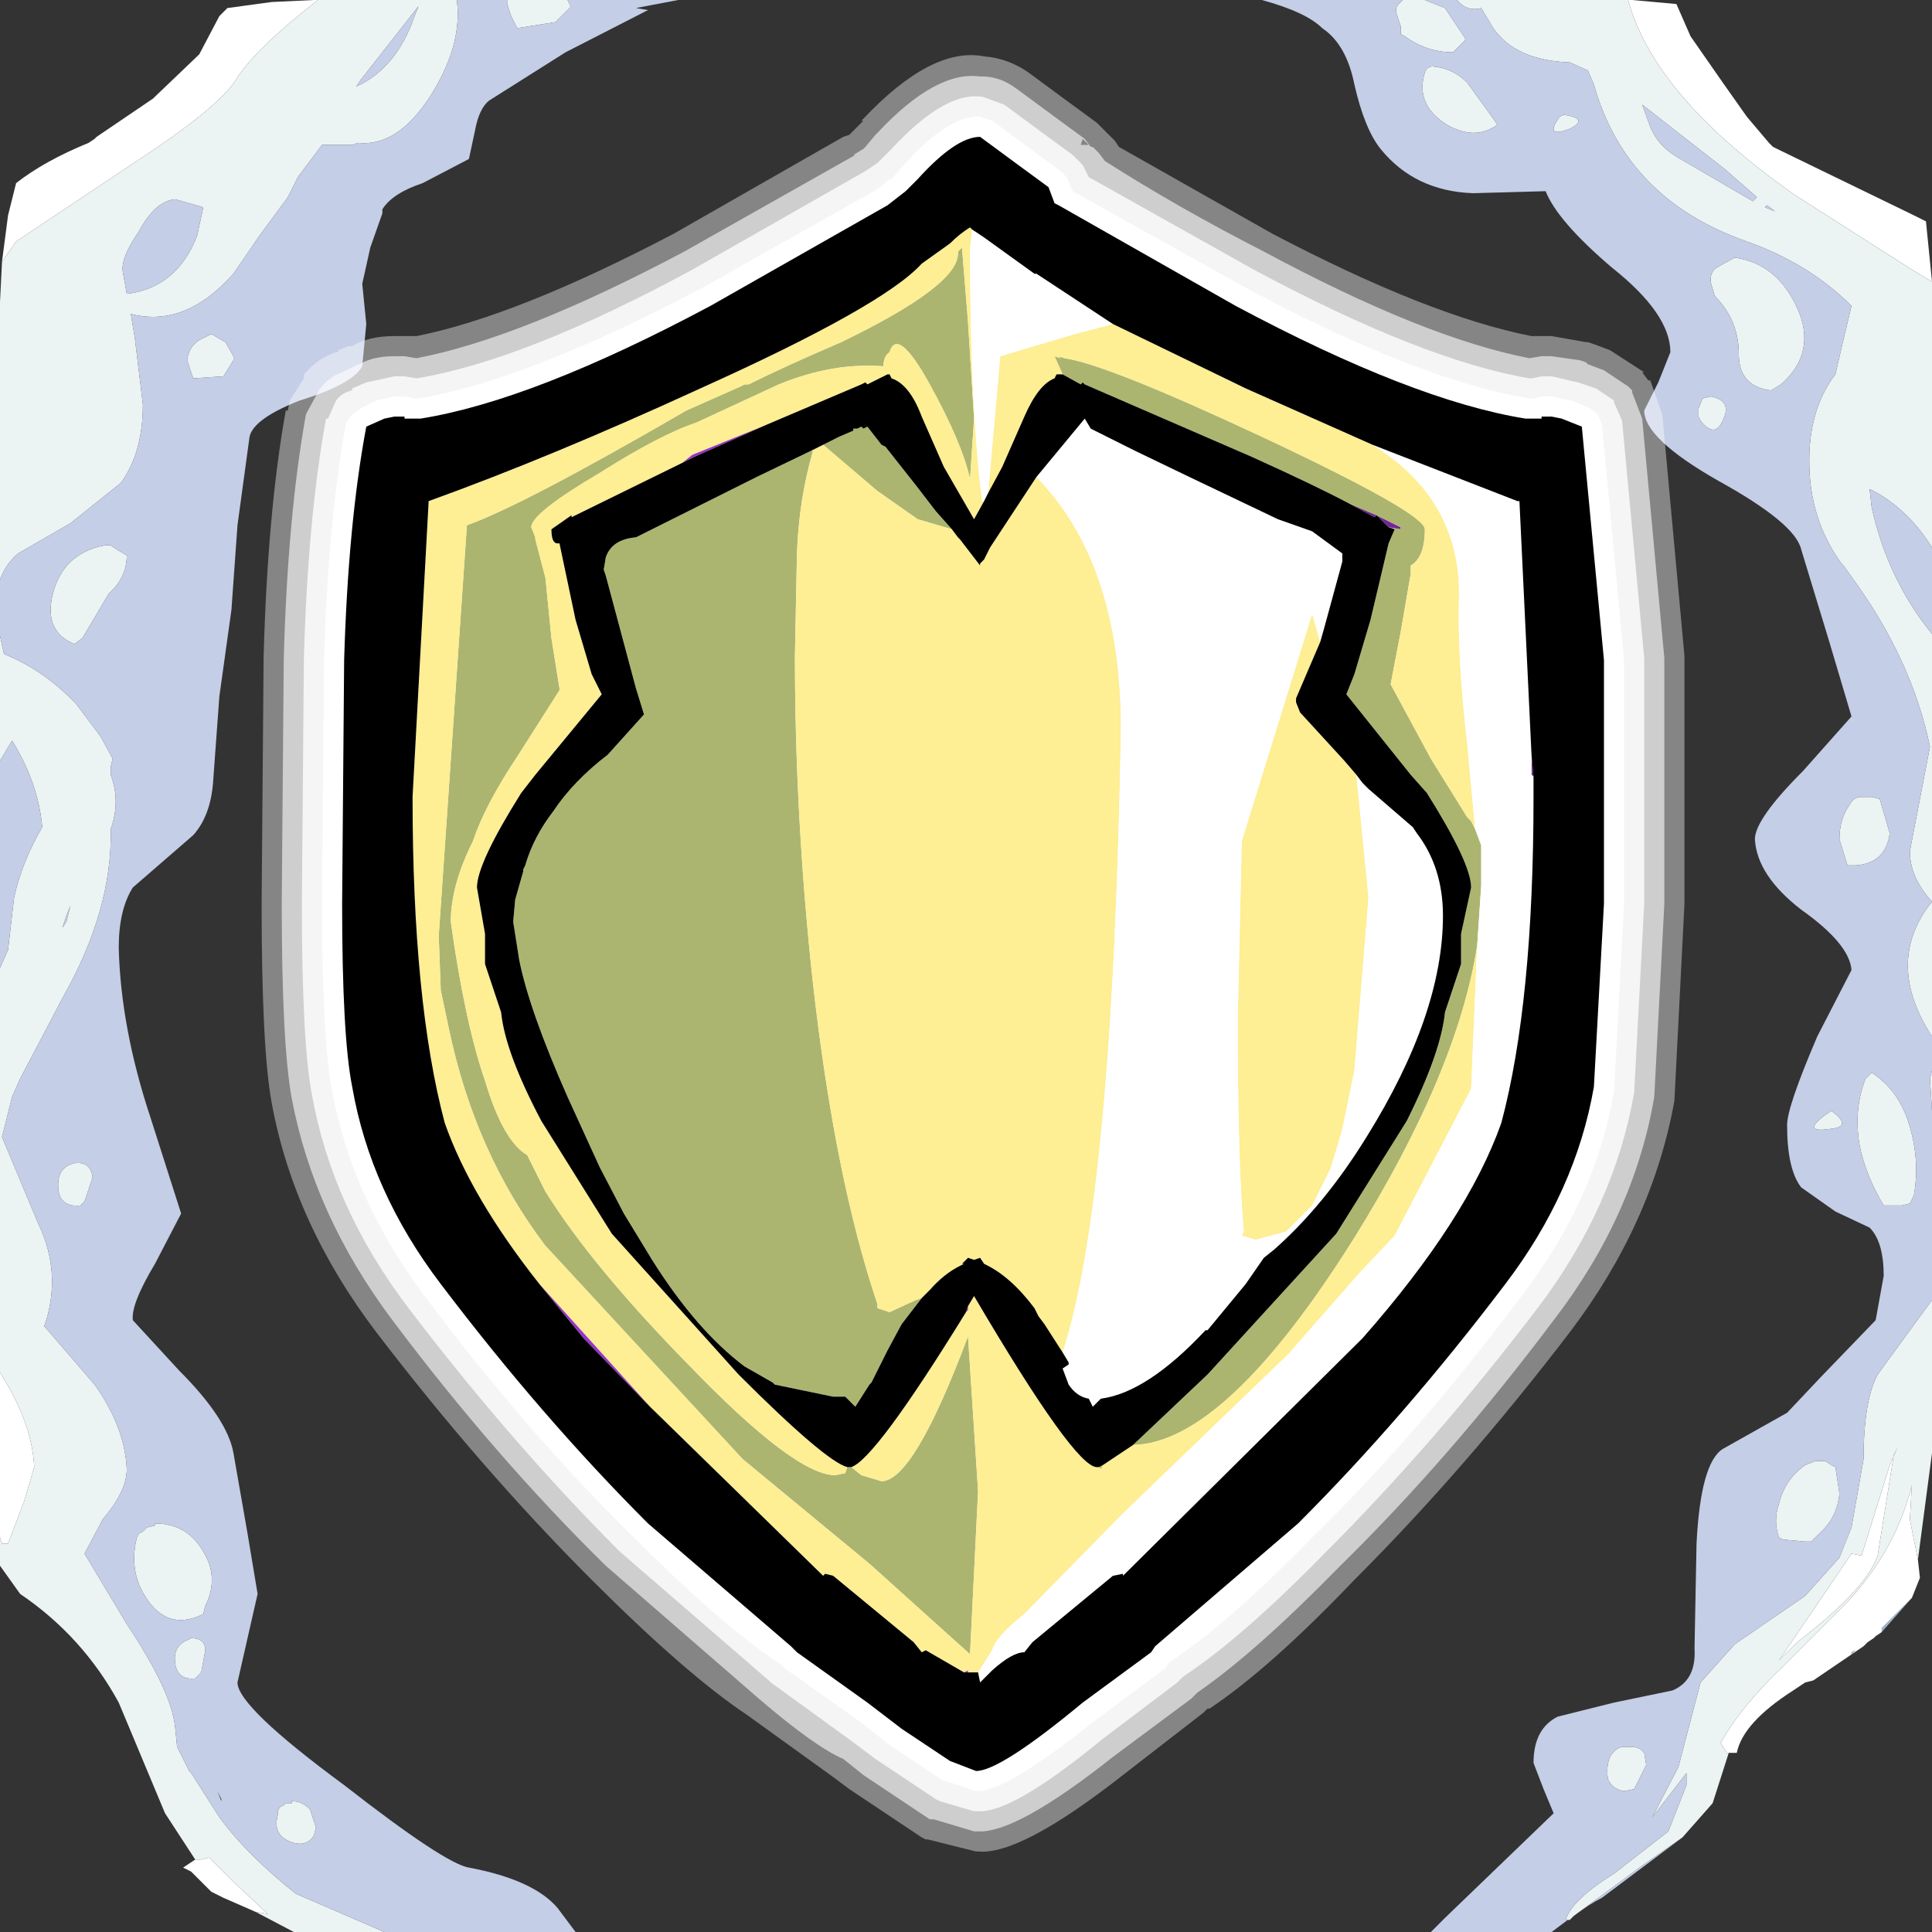 <?xml version="1.0" encoding="UTF-8" standalone="no"?>
<svg xmlns:ffdec="https://www.free-decompiler.com/flash" xmlns:xlink="http://www.w3.org/1999/xlink" ffdec:objectType="shape" height="48.0px" width="48.0px" xmlns="http://www.w3.org/2000/svg">
  <rect width="100%" height="100%" fill="#333333" stroke="none"/>
  <g transform="matrix(1.0, 0.0, 0.0, 1.0, 0.0, 0.0)">
    <path d="M47.5 39.7 L46.75 40.55 46.75 40.45 47.5 39.7 M46.1 41.0 L46.0 41.1 46.0 41.05 46.1 41.0" fill="#bfdcff" fill-opacity="0.753" fill-rule="evenodd" stroke="none"/>
    <path d="M40.45 0.0 L40.55 0.0 41.65 0.1 42.0 0.9 42.8 2.05 43.4 2.9 43.95 3.55 44.05 3.65 47.55 5.35 47.85 5.5 48.0 7.0 47.5 6.7 44.6 4.85 Q41.1 2.4 40.45 0.0 M47.65 38.75 L47.7 39.2 47.5 39.7 46.75 40.45 46.75 40.55 46.6 40.65 46.55 40.7 46.4 40.8 46.3 40.9 45.05 41.75 44.85 41.8 44.55 42.0 Q43.3 42.8 43.15 43.55 L42.95 43.55 42.9 43.55 42.75 43.3 Q43.25 42.4 44.3 41.4 L45.9 39.8 Q47.1 38.5 47.5 36.9 L47.45 37.75 47.65 38.75 M47.15 35.95 L47.05 36.15 46.65 38.65 Q46.35 39.5 44.65 40.8 L44.2 41.25 46.0 38.6 46.25 38.65 46.95 36.4 47.15 35.95 M46.1 41.0 L46.0 41.05 46.0 41.1 46.1 41.0 M6.35 47.5 L5.55 47.15 5.25 47.0 5.2 46.95 4.9 46.65 4.8 46.55 4.75 46.5 4.55 46.4 4.85 46.2 5.0 46.2 5.2 46.15 5.85 46.8 6.65 47.55 6.35 47.5 M0.0 38.2 L0.0 34.1 Q0.8 35.35 0.85 36.45 L0.6 37.3 0.2 38.35 0.05 38.35 0.0 38.2 M0.05 6.5 L0.2 5.35 0.4 4.55 Q1.1 4.0 2.2 3.55 L2.35 3.45 2.4 3.4 3.8 2.45 4.95 1.35 5.45 0.4 5.65 0.2 6.75 0.05 7.8 0.0 7.9 0.0 Q6.3 1.25 5.85 2.0 5.4 2.7 3.25 4.1 L0.4 6.0 0.05 6.5" fill="#ffffff" fill-rule="evenodd" stroke="none"/>
    <path d="M40.45 0.0 Q41.1 2.4 44.6 4.85 L47.5 6.7 48.0 7.0 48.0 7.5 48.0 13.6 Q47.4 12.65 46.55 12.2 L46.45 12.15 46.5 12.6 Q46.9 14.4 48.0 15.75 L48.0 25.75 Q46.8 23.9 48.0 22.4 47.45 21.8 47.45 21.15 L47.95 18.55 Q47.5 16.4 46.05 14.4 L45.8 14.05 45.75 14.0 Q44.95 12.9 44.95 11.45 44.95 10.15 45.6 9.3 L45.75 8.65 46.0 7.6 Q44.95 6.55 43.4 6.0 40.4 4.95 39.6 2.1 L39.45 1.75 39.0 1.55 Q37.65 1.5 37.1 0.7 L36.8 0.2 Q36.45 0.3 36.2 0.0 L40.1 0.0 40.45 0.0 M48.0 26.6 L48.0 27.6 47.95 26.8 48.0 26.6 M48.0 32.3 L48.0 35.5 48.0 35.65 48.0 36.1 47.65 38.75 47.45 37.75 47.5 36.9 Q47.1 38.5 45.9 39.8 L44.3 41.4 Q43.25 42.4 42.75 43.3 L42.9 43.55 42.95 43.55 42.55 44.8 41.8 45.65 40.8 46.35 39.1 47.6 39.0 47.7 38.95 47.7 38.9 47.7 Q39.05 47.2 40.1 46.55 L41.45 45.5 41.9 44.35 41.9 44.05 41.05 45.15 41.7 43.9 42.25 41.8 43.1 40.85 44.85 39.65 45.7 38.7 46.0 37.95 46.3 36.25 Q46.3 34.8 46.65 34.15 L48.0 32.3 M34.85 0.0 L35.4 0.0 35.9 0.2 36.4 0.95 36.4 1.0 36.1 1.3 Q35.45 1.3 34.9 0.9 L34.8 0.85 34.8 0.65 34.7 0.35 Q34.65 0.2 34.75 0.1 L34.85 0.0 M41.75 3.95 L43.55 5.0 43.65 4.9 42.85 4.2 40.8 2.6 41.0 3.15 Q41.2 3.65 41.75 3.95 M43.85 5.15 L44.1 5.25 43.9 5.1 43.85 5.15 M44.65 7.65 Q45.15 8.75 44.25 9.55 L44.0 9.7 Q43.2 9.6 43.2 8.8 43.2 7.95 42.6 7.35 L42.5 7.0 42.5 6.95 Q42.5 6.75 42.65 6.65 L43.1 6.4 Q44.15 6.55 44.65 7.65 M42.8 10.45 Q42.6 10.9 42.25 10.45 L42.2 10.35 42.2 10.15 42.3 9.9 42.5 9.85 Q43.05 9.95 42.8 10.45 M46.95 20.7 Q46.85 21.45 46.1 21.5 L45.9 21.5 45.7 20.85 Q45.7 20.35 45.95 20.0 46.05 19.8 46.25 19.8 L46.5 19.8 46.7 19.85 46.95 20.7 M46.5 26.65 Q47.2 27.1 47.45 28.0 47.7 28.85 47.55 29.7 L47.45 29.9 47.25 29.95 46.8 29.95 Q46.35 29.2 46.2 28.45 46.05 27.55 46.35 26.8 L46.5 26.65 M45.35 27.7 L45.5 27.6 Q46.05 28.0 45.45 28.05 44.75 28.15 45.35 27.7 M45.35 36.3 L45.5 36.4 45.6 36.45 45.7 37.1 Q45.65 37.7 45.2 38.1 L45.0 38.3 44.85 38.3 44.3 38.25 44.2 38.2 Q44.05 37.8 44.2 37.35 44.35 36.75 44.85 36.4 L45.1 36.3 45.35 36.3 M47.15 35.95 L46.95 36.4 46.25 38.65 46.0 38.6 44.2 41.25 44.65 40.8 Q46.35 39.5 46.65 38.65 L47.05 36.15 47.15 35.95 M40.75 43.45 L40.85 43.55 40.9 43.85 40.6 44.45 40.35 44.5 Q40.05 44.45 39.95 44.2 39.9 43.9 40.0 43.65 40.15 43.4 40.35 43.4 L40.6 43.4 40.75 43.45 M38.85 2.85 Q39.5 2.95 39.0 3.2 38.35 3.45 38.75 2.9 L38.85 2.85 M36.45 2.05 L37.1 2.95 37.2 3.1 Q36.65 3.5 35.95 3.1 35.15 2.6 35.4 1.8 35.45 1.65 35.6 1.65 36.1 1.7 36.45 2.05 M14.1 0.0 L14.15 0.1 14.15 0.2 13.8 0.55 12.85 0.7 12.8 0.6 12.7 0.4 12.6 0.1 12.6 0.0 14.1 0.0 M11.35 0.0 Q11.5 1.15 10.65 2.45 9.85 3.65 8.9 3.55 L8.75 3.6 8.0 3.6 7.4 4.4 7.15 4.9 6.45 5.85 5.8 6.8 Q4.6 8.15 3.25 7.8 L3.35 8.4 3.55 10.05 Q3.55 11.25 3.0 12.0 L1.75 13.0 0.45 13.75 Q0.15 14.0 0.0 14.4 L0.0 7.5 0.05 6.5 0.4 6.0 3.25 4.1 Q5.4 2.7 5.85 2.0 6.3 1.25 7.9 0.0 L11.35 0.0 M0.0 15.8 L0.1 16.25 Q1.1 16.65 1.9 17.5 L2.5 18.3 2.8 18.85 2.75 19.05 2.75 19.25 Q3.0 19.9 2.75 20.6 2.8 22.6 1.55 24.8 L0.5 26.8 0.3 27.25 0.05 28.25 0.95 30.4 Q1.55 31.65 1.1 32.95 L2.35 34.4 Q3.1 35.45 3.15 36.5 3.15 37.05 2.55 37.75 L2.1 38.6 3.15 40.35 Q4.25 42.0 4.35 42.9 L4.4 43.4 4.7 44.0 4.75 44.05 5.45 45.15 Q6.15 46.1 7.35 47.05 L9.55 48.0 7.9 48.0 7.3 48.0 6.35 47.5 6.65 47.55 5.85 46.8 5.2 46.15 5.0 46.2 4.85 46.2 4.1 45.05 2.95 42.3 Q2.05 40.65 0.5 39.6 L0.0 38.9 0.0 38.2 0.05 38.35 0.2 38.35 0.6 37.3 0.85 36.45 Q0.8 35.35 0.0 34.1 L0.0 24.05 0.2 23.6 0.35 22.3 Q0.55 21.4 1.05 20.55 0.95 19.45 0.3 18.4 L0.0 18.9 0.0 15.8 M10.4 0.15 L8.95 2.0 8.85 2.15 Q9.85 1.7 10.3 0.4 L10.4 0.15 M5.05 5.15 L4.35 4.95 Q3.85 5.0 3.45 5.75 3.0 6.4 3.05 6.75 L3.15 7.3 Q4.4 7.15 4.9 5.85 L5.05 5.15 M5.05 8.4 L5.25 8.3 5.6 8.5 5.8 8.85 5.8 8.95 5.55 9.35 4.8 9.4 4.65 8.95 Q4.7 8.55 5.05 8.4 M2.75 13.55 L2.9 13.65 3.15 13.8 Q3.15 14.35 2.7 14.75 L2.05 15.85 1.85 16.0 Q1.1 15.7 1.3 14.8 1.55 13.75 2.6 13.55 L2.75 13.55 M1.75 22.5 L1.65 22.75 1.55 23.05 1.65 22.9 1.75 22.5 M2.3 29.25 L2.1 29.85 2.0 29.95 Q1.5 30.0 1.45 29.55 1.4 29.0 1.85 28.9 2.25 28.85 2.3 29.25 M3.85 37.9 L3.85 37.85 Q4.65 37.85 5.05 38.55 5.45 39.2 5.1 39.9 L5.05 40.1 Q4.15 40.55 3.6 39.65 3.2 39.0 3.4 38.2 L3.45 38.1 3.55 38.05 3.65 37.95 3.85 37.9 M4.85 41.7 Q4.4 41.75 4.35 41.3 4.3 40.9 4.65 40.75 L4.75 40.7 Q5.1 40.7 5.1 41.0 L5.0 41.55 4.85 41.7 M7.85 45.4 L7.8 45.6 Q7.65 45.85 7.35 45.8 6.75 45.65 6.9 45.1 L6.9 45.0 6.95 44.9 7.05 44.85 7.1 44.8 7.25 44.8 7.25 44.75 Q7.5 44.75 7.7 44.95 L7.85 45.4" fill="#ecf3f3" fill-rule="evenodd" stroke="none"/>
    <path d="M48.0 13.6 L48.0 15.75 Q46.9 14.4 46.5 12.6 L46.45 12.15 46.55 12.2 Q47.4 12.65 48.0 13.6 M48.0 25.75 L48.0 26.15 48.0 26.6 47.95 26.8 48.0 27.6 48.0 32.3 46.65 34.15 Q46.3 34.8 46.3 36.25 L46.0 37.95 45.7 38.7 44.85 39.65 43.1 40.85 42.25 41.8 41.7 43.9 41.05 45.15 41.9 44.05 41.9 44.35 41.45 45.5 40.1 46.55 Q39.05 47.2 38.9 47.7 L38.95 47.7 38.55 48.0 35.55 48.0 35.9 47.65 38.6 45.05 38.35 44.45 38.1 43.8 Q38.1 42.95 38.7 42.65 L40.1 42.3 41.55 42.0 Q42.15 41.75 42.1 40.95 L42.15 38.35 Q42.25 36.35 42.8 36.0 L44.4 35.1 45.25 34.2 46.6 32.8 46.8 31.7 Q46.8 30.85 46.45 30.5 L45.6 30.1 44.75 29.5 Q44.4 29.05 44.4 27.95 44.4 27.5 45.15 25.75 L46.0 24.1 Q45.95 23.45 44.75 22.6 43.65 21.75 43.6 20.85 43.6 20.35 44.8 19.15 L46.0 17.8 45.45 15.95 44.75 13.65 Q44.6 13.0 42.7 11.95 40.85 10.9 40.85 10.2 L41.2 9.5 41.5 8.75 Q41.5 7.8 40.05 6.65 38.7 5.5 38.4 4.75 L36.6 4.8 Q35.15 4.75 34.3 3.7 33.9 3.2 33.65 2.1 33.45 1.1 32.85 0.7 32.45 0.3 31.35 0.0 L34.85 0.0 34.75 0.1 Q34.65 0.2 34.7 0.35 L34.8 0.65 34.8 0.85 34.9 0.9 Q35.45 1.3 36.1 1.3 L36.4 1.0 36.4 0.95 35.9 0.2 35.4 0.0 36.2 0.0 Q36.45 0.3 36.8 0.2 L37.1 0.7 Q37.65 1.5 39.0 1.55 L39.45 1.75 39.6 2.1 Q40.4 4.95 43.4 6.0 44.95 6.55 46.0 7.6 L45.75 8.65 45.6 9.3 Q44.95 10.15 44.95 11.45 44.95 12.9 45.75 14.0 L45.8 14.05 46.05 14.4 Q47.5 16.4 47.95 18.55 L47.45 21.15 Q47.45 21.8 48.0 22.4 46.8 23.9 48.0 25.75 M41.8 45.65 L39.8 47.15 Q39.5 47.3 39.1 47.6 L40.8 46.35 41.8 45.65 M42.8 10.45 Q43.05 9.95 42.5 9.85 L42.3 9.9 42.2 10.15 42.2 10.35 42.25 10.45 Q42.6 10.9 42.8 10.45 M44.65 7.65 Q44.15 6.55 43.1 6.4 L42.65 6.65 Q42.5 6.75 42.5 6.95 L42.5 7.0 42.6 7.35 Q43.2 7.95 43.2 8.8 43.2 9.6 44.0 9.7 L44.25 9.55 Q45.15 8.75 44.65 7.65 M43.85 5.15 L43.9 5.1 44.1 5.25 43.85 5.15 M41.75 3.95 Q41.2 3.65 41.0 3.15 L40.8 2.6 42.85 4.2 43.65 4.9 43.55 5.0 41.75 3.95 M45.35 36.3 L45.1 36.3 44.85 36.4 Q44.35 36.75 44.2 37.35 44.05 37.8 44.2 38.2 L44.3 38.25 44.85 38.3 45.0 38.3 45.2 38.1 Q45.65 37.7 45.7 37.1 L45.6 36.45 45.5 36.4 45.35 36.3 M45.35 27.7 Q44.75 28.15 45.45 28.05 46.05 28.0 45.5 27.6 L45.35 27.7 M46.5 26.65 L46.35 26.8 Q46.05 27.55 46.2 28.45 46.35 29.2 46.8 29.95 L47.25 29.95 47.45 29.9 47.55 29.7 Q47.7 28.85 47.45 28.0 47.2 27.1 46.5 26.65 M46.95 20.7 L46.7 19.85 46.5 19.8 46.25 19.8 Q46.05 19.8 45.95 20.0 45.7 20.35 45.7 20.85 L45.9 21.5 46.1 21.5 Q46.85 21.45 46.95 20.7 M36.45 2.05 Q36.1 1.7 35.6 1.65 35.45 1.65 35.4 1.8 35.15 2.6 35.95 3.1 36.65 3.5 37.2 3.1 L37.1 2.95 36.45 2.05 M38.85 2.85 L38.75 2.9 Q38.35 3.45 39.0 3.2 39.5 2.95 38.85 2.85 M40.75 43.45 L40.6 43.4 40.35 43.4 Q40.15 43.4 40.0 43.65 39.9 43.9 39.95 44.2 40.05 44.45 40.35 44.5 L40.6 44.45 40.9 43.85 40.85 43.55 40.75 43.45 M14.1 0.0 L16.85 0.0 15.8 0.2 16.1 0.25 14.05 1.3 12.15 2.5 Q11.9 2.7 11.8 3.25 L11.65 3.95 10.5 4.55 Q9.75 4.8 9.5 5.2 L9.5 5.3 9.2 6.15 9.0 7.05 9.1 8.05 9.0 9.1 Q8.75 9.55 7.45 9.95 6.3 10.4 6.2 10.85 L5.9 13.05 5.75 15.15 5.45 17.3 5.3 19.35 Q5.25 20.25 4.8 20.75 L4.05 21.4 3.3 22.05 Q2.95 22.6 2.95 23.55 3.0 25.55 3.75 27.8 L4.5 30.15 3.85 31.4 Q3.25 32.4 3.3 32.8 L4.45 34.05 Q5.65 35.25 5.8 36.1 L6.15 38.1 6.4 39.6 6.15 40.7 5.9 41.8 Q5.9 42.4 8.55 44.35 11.05 46.3 11.65 46.4 13.25 46.7 13.85 47.4 L14.3 48.0 9.55 48.0 7.35 47.05 Q6.15 46.1 5.45 45.15 L4.75 44.05 4.7 44.0 4.4 43.4 4.35 42.9 Q4.25 42.0 3.15 40.35 L2.1 38.6 2.55 37.75 Q3.15 37.05 3.15 36.5 3.1 35.45 2.35 34.4 L1.1 32.95 Q1.55 31.65 0.95 30.4 L0.05 28.25 0.3 27.25 0.5 26.8 1.55 24.8 Q2.8 22.6 2.75 20.6 3.0 19.9 2.75 19.25 L2.75 19.05 2.8 18.85 2.5 18.3 1.9 17.5 Q1.1 16.65 0.1 16.25 L0.0 15.8 0.0 14.4 Q0.15 14.0 0.45 13.75 L1.75 13.0 3.0 12.0 Q3.55 11.25 3.55 10.05 L3.35 8.4 3.25 7.8 Q4.6 8.15 5.8 6.8 L6.45 5.85 7.15 4.9 7.4 4.4 8.0 3.6 8.75 3.6 8.9 3.55 Q9.85 3.65 10.65 2.45 11.5 1.15 11.35 0.0 L12.6 0.0 12.6 0.1 12.7 0.4 12.8 0.6 12.85 0.7 13.8 0.55 14.15 0.2 14.15 0.1 14.1 0.0 M0.0 24.05 L0.0 18.9 0.3 18.4 Q0.95 19.45 1.05 20.55 0.55 21.4 0.35 22.3 L0.2 23.6 0.0 24.05 M10.4 0.15 L10.3 0.4 Q9.85 1.7 8.85 2.15 L8.95 2.0 10.4 0.15 M2.3 29.25 Q2.25 28.85 1.85 28.9 1.4 29.0 1.45 29.55 1.5 30.0 2.0 29.95 L2.1 29.85 2.3 29.25 M1.75 22.5 L1.65 22.9 1.55 23.05 1.65 22.75 1.75 22.5 M2.75 13.55 L2.6 13.55 Q1.55 13.75 1.3 14.8 1.1 15.7 1.85 16.0 L2.05 15.85 2.7 14.75 Q3.15 14.35 3.15 13.8 L2.9 13.65 2.75 13.55 M5.05 8.4 Q4.7 8.55 4.65 8.95 L4.8 9.4 5.55 9.35 5.8 8.95 5.8 8.85 5.6 8.5 5.25 8.3 5.05 8.4 M5.05 5.15 L4.9 5.85 Q4.4 7.15 3.15 7.3 L3.05 6.75 Q3.0 6.4 3.45 5.75 3.85 5.0 4.35 4.95 L5.05 5.15 M4.85 41.7 L5.0 41.55 5.1 41.0 Q5.1 40.7 4.75 40.7 L4.65 40.75 Q4.3 40.9 4.35 41.3 4.4 41.75 4.85 41.7 M3.85 37.9 L3.65 37.95 3.55 38.05 3.45 38.1 3.4 38.2 Q3.2 39.0 3.6 39.65 4.15 40.55 5.05 40.1 L5.1 39.9 Q5.45 39.2 5.05 38.55 4.65 37.85 3.85 37.85 L3.85 37.9 M7.85 45.4 L7.7 44.95 Q7.5 44.75 7.25 44.75 L7.25 44.8 7.1 44.8 7.05 44.85 6.95 44.9 6.9 45.0 6.9 45.1 Q6.75 45.65 7.35 45.8 7.65 45.85 7.8 45.6 L7.85 45.4 M5.5 44.75 L5.5 44.7 5.4 44.5 5.5 44.75" fill="#c4cee6" fill-rule="evenodd" stroke="none"/>
    <path d="M41.6 27.35 Q41.05 30.4 39.0 33.1 36.4 36.5 33.65 39.25 31.55 41.45 30.05 42.45 L30.0 42.45 29.9 42.55 27.9 44.1 Q25.35 46.1 24.3 46.0 L24.25 46.0 23.05 45.7 23.0 45.7 22.9 45.65 21.1 44.45 20.7 44.15 18.55 42.6 Q17.05 41.6 14.7 39.25 11.95 36.5 9.35 33.1 7.3 30.4 6.75 27.4 6.5 26.05 6.5 22.45 L6.55 16.3 Q6.65 12.7 7.1 10.2 L7.15 10.2 7.2 9.95 7.55 9.4 7.55 9.35 7.55 9.3 7.6 9.25 Q7.9 8.9 8.35 8.75 L8.4 8.75 8.4 8.7 8.65 8.6 8.75 8.6 Q9.15 8.35 9.8 8.35 L10.05 8.35 10.35 8.35 Q12.85 7.85 16.75 5.8 L20.95 3.4 21.1 3.35 21.15 3.3 21.45 3.0 21.4 3.0 21.45 2.95 Q23.15 1.15 24.45 1.4 25.05 1.45 25.55 1.8 L26.5 2.5 27.25 3.05 27.5 3.3 27.7 3.5 27.8 3.65 31.6 5.8 Q35.5 7.85 38.05 8.35 L38.3 8.35 38.55 8.35 39.4 8.5 39.45 8.5 39.6 8.55 39.55 8.55 39.6 8.55 40.0 8.7 40.85 9.25 40.8 9.25 40.95 9.45 41.0 9.45 41.3 10.3 41.85 16.3 41.85 16.4 41.85 22.45 41.6 27.35" fill="#ffffff" fill-opacity="0.4" fill-rule="evenodd" stroke="none"/>
    <path d="M41.1 27.25 Q40.6 30.2 38.6 32.8 36.05 36.2 33.3 38.9 31.2 41.05 29.75 42.05 L29.6 42.2 27.65 43.65 Q25.25 45.55 24.3 45.5 L24.2 45.5 23.2 45.2 23.15 45.2 23.1 45.2 21.45 44.1 20.95 43.7 Q20.25 43.4 18.85 42.2 L15.05 38.9 Q12.3 36.2 9.75 32.8 7.8 30.2 7.25 27.3 7.0 25.95 7.0 22.45 L7.05 16.35 Q7.15 12.8 7.6 10.3 L7.65 10.2 7.95 9.65 8.0 9.6 Q8.2 9.35 8.5 9.25 L8.6 9.2 8.9 9.05 8.85 9.1 Q9.2 8.85 9.8 8.85 L10.05 8.85 10.35 8.9 Q12.95 8.4 17.0 6.25 L21.25 3.85 21.2 3.85 21.45 3.7 21.5 3.65 21.75 3.35 21.8 3.3 Q23.25 1.75 24.35 1.9 L24.4 1.9 Q24.85 1.9 25.25 2.2 L26.2 2.9 26.95 3.45 27.1 3.65 27.15 3.65 27.3 3.8 27.45 4.0 Q29.25 5.15 31.4 6.25 35.4 8.4 38.0 8.9 L38.3 8.85 38.55 8.85 39.25 8.95 39.4 9.0 39.45 9.05 39.85 9.2 40.45 9.6 40.55 9.7 40.55 9.75 40.8 10.4 41.35 16.35 41.35 16.4 41.35 22.45 41.1 27.25 M26.9 3.45 L26.85 3.6 27.05 3.6 27.1 3.65 26.9 3.45" fill="#ffffff" fill-opacity="0.6" fill-rule="evenodd" stroke="none"/>
    <path d="M40.85 16.4 L40.85 22.45 40.6 27.15 Q40.1 30.0 38.2 32.5 35.65 35.85 32.95 38.55 30.85 40.7 29.4 41.65 L29.25 41.8 27.4 43.2 Q25.15 45.05 24.3 45.0 L24.2 45.0 23.35 44.75 23.25 44.7 21.75 43.7 21.15 43.25 19.15 41.8 19.1 41.75 15.4 38.55 Q12.7 35.85 10.15 32.5 8.25 30.0 7.75 27.2 7.5 25.9 7.5 22.45 L7.55 16.35 Q7.65 12.85 8.1 10.4 L8.15 10.4 8.35 9.95 Q8.5 9.75 8.75 9.7 L8.75 9.65 9.1 9.5 9.8 9.35 10.05 9.35 10.35 9.4 Q13.05 8.95 17.2 6.7 L21.5 4.25 21.8 4.05 22.15 3.7 Q23.45 2.3 24.35 2.4 L24.4 2.4 24.95 2.6 25.9 3.3 26.65 3.85 26.9 4.1 27.05 4.4 31.15 6.7 Q35.35 8.95 38.0 9.4 L38.05 9.4 38.3 9.35 38.55 9.35 39.2 9.5 39.15 9.45 39.2 9.5 39.65 9.65 40.1 9.95 40.1 10.0 40.3 10.45 40.85 16.35 40.85 16.4" fill="#ffffff" fill-opacity="0.8" fill-rule="evenodd" stroke="none"/>
    <path d="M38.3 9.85 L38.55 9.85 39.0 9.95 39.05 9.95 39.5 10.15 39.7 10.3 39.8 10.55 40.35 16.4 40.35 22.45 40.1 27.1 Q39.65 29.8 37.8 32.2 35.3 35.55 32.6 38.2 30.5 40.35 29.05 41.3 L28.95 41.45 27.2 42.75 Q24.95 44.55 24.25 44.5 L23.35 44.2 23.45 44.25 22.1 43.35 21.4 42.8 19.5 41.45 19.45 41.4 19.4 41.35 Q17.95 40.4 15.75 38.2 13.05 35.55 10.55 32.2 8.75 29.8 8.25 27.1 8.0 25.8 8.0 22.45 L8.05 16.4 Q8.15 12.95 8.6 10.5 L8.75 10.3 8.95 10.15 9.35 9.95 9.8 9.85 10.05 9.85 10.3 9.9 10.4 9.9 Q13.1 9.45 17.45 7.15 L21.8 4.7 22.1 4.45 22.15 4.45 22.5 4.05 Q23.6 2.85 24.35 2.9 L24.65 3.0 25.6 3.7 26.35 4.25 26.5 4.4 26.65 4.75 30.95 7.15 Q35.25 9.45 38.0 9.9 L38.1 9.9 38.3 9.85" fill="#ffffff" fill-rule="evenodd" stroke="none"/>
    <path d="M38.05 18.75 L38.1 19.3 38.05 19.25 38.05 18.75 M33.5 12.5 L34.2 12.8 34.8 13.1 34.8 13.15 34.5 13.1 34.2 12.8 34.15 12.85 33.5 12.5" fill="#732697" fill-rule="evenodd" stroke="none"/>
    <path d="M26.4 9.3 L26.2 8.85 26.35 8.9 26.3 8.85 26.45 8.9 Q27.5 9.05 31.35 10.85 35.4 12.75 35.4 13.15 35.4 13.85 35.05 14.05 L35.05 14.25 34.8 15.7 34.55 17.0 35.55 18.85 36.45 20.3 36.55 20.4 36.65 20.6 36.8 21.0 36.8 21.5 36.8 22.0 36.7 23.5 Q36.2 26.65 33.65 30.75 30.45 35.85 28.15 35.9 L30.0 34.15 33.2 30.65 34.95 27.85 Q35.8 26.15 35.9 25.15 L36.3 23.95 36.3 23.2 36.55 22.05 Q36.55 21.45 35.45 19.7 L35.05 19.25 33.45 17.25 33.65 16.75 34.05 15.4 34.5 13.5 34.65 13.15 34.5 13.1 34.8 13.15 34.8 13.1 34.2 12.8 33.5 12.5 Q32.65 12.05 31.1 11.35 L26.95 9.55 26.9 9.5 26.85 9.55 26.4 9.3 M21.15 36.45 L21.4 36.65 21.9 36.8 Q22.7 36.8 24.05 33.2 L24.3 37.05 24.1 41.1 21.6 38.85 18.45 36.25 13.55 30.95 Q11.8 28.65 11.15 25.55 L10.95 24.6 10.9 23.25 11.6 13.05 Q13.0 12.55 17.05 10.2 L18.4 9.6 18.5 9.55 18.6 9.55 Q19.5 9.1 20.9 8.5 23.8 7.1 23.8 6.3 L23.8 6.25 23.9 6.15 24.05 8.0 24.2 10.4 24.1 11.9 Q23.9 11.0 23.1 9.55 22.3 8.1 22.1 8.75 21.95 8.85 21.95 9.1 20.7 9.0 19.35 9.55 L17.3 10.5 Q16.4 10.8 14.9 11.75 13.2 12.75 13.2 13.1 L13.3 13.35 13.3 13.4 13.55 14.35 13.7 15.85 13.9 17.1 13.9 17.15 12.85 18.8 Q12.05 20.0 11.75 20.9 11.2 22.0 11.2 22.9 11.55 25.4 12.05 26.85 12.5 28.35 13.1 28.7 L13.55 29.6 Q14.7 31.45 17.1 33.9 19.75 36.65 20.75 36.65 L21.0 36.6 21.05 36.45 21.1 36.45 21.15 36.45 M20.85 10.85 L21.2 10.7 21.2 10.65 21.3 10.65 21.4 10.6 21.45 10.65 21.55 10.6 21.9 11.05 22.0 11.1 22.75 12.05 23.25 12.7 23.65 13.15 22.8 12.9 21.8 12.2 20.45 11.05 20.85 10.85 M22.9 32.25 L22.4 32.9 22.05 33.55 21.95 33.75 21.7 34.25 21.65 34.35 21.6 34.4 21.25 34.95 21.0 34.7 20.7 34.7 19.25 34.4 19.2 34.35 18.5 33.95 Q17.3 33.05 16.2 31.3 L15.5 30.15 14.9 29.0 14.1 27.25 Q13.15 25.1 12.9 23.85 L12.75 22.9 12.8 22.35 13.0 21.65 13.0 21.6 13.05 21.5 Q13.25 20.8 13.75 20.15 14.25 19.4 15.1 18.75 L16.0 17.75 15.8 17.1 15.05 14.3 15.0 14.15 15.05 13.85 Q15.2 13.4 15.8 13.35 L18.8 11.85 20.15 11.2 20.2 11.2 Q19.85 12.4 19.8 13.75 L19.75 16.3 Q19.75 20.35 20.2 24.45 20.75 29.3 21.8 32.4 L21.8 32.5 22.1 32.6 22.75 32.3 22.9 32.25 M27.3 36.45 L27.4 36.4 27.35 36.5 27.3 36.45" fill="#acb56f" fill-rule="evenodd" stroke="none"/>
    <path d="M27.65 8.05 L30.95 9.65 34.1 11.05 34.4 11.25 Q36.25 12.55 36.25 14.75 36.2 16.3 36.45 18.45 L36.65 20.6 36.55 20.4 36.45 20.3 35.55 18.85 34.55 17.0 34.8 15.7 35.05 14.25 35.05 14.05 Q35.4 13.85 35.4 13.15 35.4 12.75 31.35 10.85 27.5 9.05 26.45 8.9 L26.3 8.85 26.35 8.9 26.2 8.85 26.4 9.3 26.25 9.3 26.2 9.4 Q25.8 9.55 25.45 10.35 L24.9 11.6 24.55 12.25 24.85 8.85 26.7 8.3 27.65 8.05 M24.3 41.55 L24.05 41.55 24.05 41.5 23.95 41.55 23.0 41.0 22.9 41.05 22.7 40.8 20.7 39.15 20.5 39.1 20.45 39.15 16.15 34.95 13.4 31.9 Q11.7 29.75 11.05 27.9 10.25 24.9 10.25 19.8 L10.65 12.45 Q13.7 11.35 17.4 9.65 21.95 7.6 22.9 6.55 L23.6 6.05 Q23.85 5.8 24.1 5.65 L24.15 5.7 24.1 6.2 Q24.1 10.05 24.4 12.45 L24.45 12.45 24.2 12.9 23.45 11.6 22.9 10.35 Q22.6 9.55 22.15 9.4 L22.1 9.3 22.05 9.3 21.55 9.55 21.5 9.5 21.4 9.55 19.05 10.55 17.2 11.3 16.95 11.5 14.2 12.85 14.2 12.8 13.7 13.15 Q13.7 13.5 13.85 13.5 L13.9 13.5 14.3 15.4 14.7 16.75 14.95 17.25 13.3 19.25 12.95 19.7 Q11.85 21.45 11.85 22.05 L12.05 23.2 12.05 23.95 12.45 25.15 Q12.55 26.15 13.45 27.85 L15.2 30.65 18.35 34.15 Q20.5 36.3 21.05 36.45 L21.0 36.6 20.75 36.65 Q19.75 36.65 17.1 33.9 14.7 31.45 13.55 29.6 L13.1 28.7 Q12.5 28.35 12.05 26.85 11.55 25.4 11.2 22.9 11.2 22.0 11.75 20.9 12.05 20.0 12.85 18.8 L13.9 17.15 13.9 17.1 13.7 15.85 13.55 14.35 13.3 13.4 13.3 13.35 13.2 13.1 Q13.2 12.75 14.9 11.75 16.4 10.8 17.3 10.5 L19.35 9.55 Q20.7 9.0 21.95 9.1 21.95 8.85 22.1 8.75 22.3 8.1 23.1 9.55 23.9 11.0 24.1 11.9 L24.2 10.4 24.05 8.0 23.9 6.15 23.8 6.25 23.8 6.3 Q23.8 7.1 20.9 8.5 19.5 9.1 18.6 9.55 L18.5 9.55 18.4 9.6 17.05 10.2 Q13.0 12.55 11.6 13.05 L10.9 23.25 10.95 24.6 11.15 25.55 Q11.8 28.65 13.55 30.95 L18.45 36.25 21.6 38.85 24.1 41.1 24.3 37.05 24.05 33.2 Q22.7 36.8 21.9 36.8 L21.4 36.65 21.15 36.45 Q21.75 36.25 24.0 32.6 L24.05 32.55 24.05 32.45 24.2 32.2 Q26.7 36.45 27.25 36.45 L27.3 36.45 27.35 36.5 27.4 36.4 28.15 35.9 Q30.45 35.85 33.65 30.75 36.2 26.65 36.7 23.5 L36.55 27.05 34.65 30.7 33.8 31.6 32.0 33.65 27.85 37.65 25.45 40.1 Q24.75 40.65 24.65 41.0 L24.3 41.55 M23.65 13.15 L23.8 13.35 23.85 13.4 24.35 14.05 24.35 14.0 24.45 13.9 24.5 13.8 24.6 13.6 25.75 11.85 Q27.85 14.0 27.85 18.1 27.65 29.8 26.4 33.6 L25.95 32.9 25.8 32.7 25.7 32.5 Q25.1 31.7 24.45 31.4 L24.35 31.25 24.2 31.3 24.05 31.25 23.9 31.4 23.95 31.4 23.85 31.45 Q23.45 31.65 23.1 32.05 L22.9 32.25 22.75 32.3 22.1 32.6 21.8 32.5 21.8 32.4 Q20.75 29.3 20.2 24.45 19.75 20.35 19.75 16.3 L19.8 13.75 Q19.85 12.4 20.2 11.2 L20.15 11.2 20.85 10.85 20.45 11.05 21.8 12.2 22.8 12.9 23.65 13.15 M32.8 15.95 L32.2 17.35 32.2 17.45 32.3 17.7 33.4 18.9 33.7 19.25 34.0 22.3 33.65 26.6 33.35 28.05 33.25 28.4 33.05 29.05 32.6 29.95 31.95 30.6 31.2 30.8 30.85 30.7 30.9 30.6 Q30.75 28.85 30.75 25.35 L30.85 20.9 32.6 15.25 32.8 15.95" fill="#feee94" fill-rule="evenodd" stroke="none"/>
    <path d="M24.05 41.55 L23.95 41.55 24.05 41.5 24.05 41.55 M16.15 34.95 L14.5 33.25 13.4 31.9 16.15 34.95 M16.95 11.5 L17.2 11.3 19.05 10.55 17.25 11.35 16.95 11.5 M24.0 32.6 L24.05 32.45 24.05 32.55 24.0 32.6" fill="#9933cc" fill-rule="evenodd" stroke="none"/>
    <path d="M34.1 11.05 L37.7 12.45 37.75 12.45 38.05 18.75 38.05 19.25 38.1 19.3 38.1 19.8 Q38.1 24.9 37.3 27.9 36.45 30.3 33.85 33.25 L27.9 39.15 27.9 39.1 27.65 39.15 25.65 40.8 25.45 41.05 Q25.15 41.05 24.65 41.5 L24.35 41.8 24.3 41.55 24.65 41.0 Q24.75 40.65 25.45 40.1 L27.85 37.65 32.0 33.65 33.8 31.6 34.65 30.7 36.55 27.05 36.7 23.5 36.8 22.0 36.8 21.5 36.8 21.0 36.65 20.6 36.45 18.45 Q36.2 16.3 36.25 14.75 36.25 12.55 34.4 11.25 L34.1 11.05 M24.15 5.7 L24.45 5.9 25.7 6.8 25.75 6.8 27.65 8.05 26.7 8.3 24.85 8.85 24.55 12.25 24.45 12.45 24.4 12.45 Q24.1 10.05 24.1 6.2 L24.15 5.7 M25.75 11.85 L26.95 10.4 27.1 10.65 28.2 11.2 29.55 11.85 31.75 12.9 32.6 13.2 33.35 13.75 33.35 13.95 32.9 15.6 32.8 15.95 32.6 15.25 30.85 20.9 30.75 25.35 Q30.75 28.85 30.9 30.6 L30.85 30.7 31.2 30.8 31.95 30.6 32.6 29.95 33.05 29.05 33.25 28.4 33.35 28.05 33.65 26.6 34.0 22.3 33.7 19.25 33.85 19.45 34.0 19.6 35.1 20.55 35.2 20.7 Q35.85 21.55 35.85 22.75 35.85 25.2 33.95 28.25 32.9 29.95 31.65 31.05 L31.4 31.25 30.95 31.9 30.0 33.05 29.95 33.05 Q28.5 34.6 27.35 34.75 L27.15 34.95 27.05 34.75 Q26.75 34.7 26.55 34.4 L26.4 34.0 26.55 33.9 26.55 33.85 26.4 33.6 Q27.65 29.8 27.85 18.1 27.85 14.0 25.75 11.85" fill="#ffffff" fill-rule="evenodd" stroke="none"/>
    <path d="M34.1 11.05 L30.95 9.65 27.65 8.05 25.75 6.8 25.7 6.8 24.45 5.9 24.15 5.7 24.1 5.65 Q23.85 5.8 23.6 6.05 L22.9 6.55 Q21.95 7.6 17.4 9.65 13.7 11.35 10.65 12.45 L10.25 19.8 Q10.25 24.9 11.05 27.9 11.7 29.75 13.4 31.9 L14.5 33.25 16.15 34.95 20.45 39.15 20.5 39.1 20.7 39.15 22.7 40.8 22.9 41.05 23.0 41.0 23.95 41.55 24.05 41.55 24.3 41.55 24.35 41.8 24.65 41.5 Q25.15 41.05 25.45 41.05 L25.65 40.8 27.65 39.15 27.9 39.1 27.9 39.15 33.85 33.25 Q36.45 30.3 37.3 27.9 38.1 24.9 38.1 19.8 L38.1 19.3 38.05 18.75 37.75 12.45 37.7 12.45 34.1 11.05 M24.55 12.25 L24.9 11.6 25.45 10.35 Q25.8 9.55 26.2 9.4 L26.25 9.3 26.4 9.3 26.85 9.55 26.9 9.5 26.95 9.55 31.1 11.35 Q32.65 12.05 33.5 12.5 L34.15 12.85 34.2 12.8 34.5 13.1 34.65 13.15 34.5 13.5 34.05 15.4 33.65 16.75 33.45 17.25 35.05 19.25 35.45 19.7 Q36.55 21.45 36.55 22.05 L36.3 23.2 36.3 23.95 35.9 25.15 Q35.8 26.15 34.95 27.85 L33.2 30.65 30.0 34.15 28.15 35.9 27.4 36.4 27.3 36.45 27.25 36.45 Q26.7 36.45 24.2 32.2 L24.05 32.45 24.0 32.6 Q21.75 36.25 21.15 36.45 L21.1 36.45 21.05 36.45 Q20.5 36.3 18.35 34.15 L15.2 30.65 13.45 27.85 Q12.55 26.15 12.45 25.15 L12.05 23.95 12.05 23.2 11.85 22.05 Q11.85 21.45 12.95 19.7 L13.3 19.25 14.95 17.25 14.7 16.75 14.3 15.4 13.9 13.5 13.85 13.5 Q13.7 13.5 13.7 13.15 L14.2 12.8 14.2 12.85 16.95 11.5 17.25 11.35 19.05 10.55 21.4 9.55 21.5 9.5 21.55 9.55 22.05 9.3 22.1 9.3 22.15 9.4 Q22.6 9.55 22.9 10.35 L23.45 11.6 24.2 12.9 24.45 12.45 24.55 12.25 M38.8 10.4 L39.3 10.6 39.85 16.4 39.85 22.45 39.6 27.0 Q39.15 29.6 37.4 31.9 34.9 35.2 32.25 37.85 L28.7 40.9 28.6 41.05 26.9 42.3 Q24.85 44.0 24.25 44.0 L23.6 43.75 22.4 42.95 21.55 42.3 19.8 41.05 19.65 40.9 16.1 37.85 Q13.45 35.2 10.95 31.9 9.2 29.6 8.75 27.0 8.5 25.75 8.5 22.45 L8.55 16.4 Q8.65 13.0 9.1 10.6 L9.55 10.4 9.8 10.35 10.05 10.35 10.05 10.4 10.45 10.4 Q13.25 9.95 17.65 7.6 L22.05 5.1 22.5 4.75 22.8 4.45 Q23.75 3.4 24.35 3.4 L25.3 4.1 26.05 4.65 26.2 5.05 26.3 5.1 30.7 7.6 Q35.1 9.95 37.9 10.4 L38.3 10.4 38.3 10.35 38.55 10.35 38.8 10.4 M23.65 13.15 L23.25 12.7 22.75 12.05 22.0 11.1 21.9 11.05 21.55 10.6 21.45 10.65 21.4 10.6 21.3 10.65 21.2 10.65 21.2 10.7 20.85 10.85 20.15 11.2 18.8 11.85 15.8 13.35 Q15.2 13.4 15.05 13.85 L15.0 14.15 15.05 14.3 15.8 17.1 16.0 17.75 15.1 18.75 Q14.25 19.4 13.75 20.15 13.25 20.8 13.05 21.5 L13.0 21.6 13.0 21.65 12.8 22.35 12.75 22.9 12.9 23.85 Q13.15 25.1 14.1 27.25 L14.9 29.0 15.5 30.15 16.2 31.3 Q17.3 33.05 18.5 33.95 L19.2 34.35 19.25 34.4 20.7 34.7 21.0 34.7 21.25 34.95 21.6 34.4 21.65 34.35 21.7 34.25 21.95 33.75 22.05 33.55 22.4 32.9 22.9 32.25 23.1 32.05 Q23.45 31.65 23.85 31.45 L23.95 31.4 23.9 31.4 24.05 31.25 24.2 31.3 24.35 31.25 24.45 31.4 Q25.1 31.7 25.7 32.5 L25.8 32.7 25.95 32.9 26.4 33.6 26.55 33.85 26.55 33.9 26.4 34.0 26.55 34.4 Q26.75 34.7 27.05 34.75 L27.15 34.95 27.35 34.75 Q28.5 34.6 29.95 33.05 L30.0 33.05 30.95 31.9 31.4 31.25 31.65 31.05 Q32.9 29.95 33.95 28.25 35.85 25.2 35.85 22.75 35.85 21.55 35.2 20.7 L35.1 20.55 34.0 19.6 33.85 19.45 33.7 19.25 33.4 18.9 32.3 17.7 32.2 17.45 32.2 17.35 32.8 15.95 32.9 15.6 33.35 13.95 33.35 13.75 32.6 13.2 31.75 12.9 29.55 11.85 28.2 11.2 27.1 10.65 26.95 10.4 25.75 11.85 24.6 13.6 24.5 13.8 24.45 13.9 24.35 14.0 24.35 14.05 23.85 13.4 23.8 13.35 23.65 13.15" fill="#000000" fill-rule="evenodd" stroke="none"/>
  </g>
</svg>
